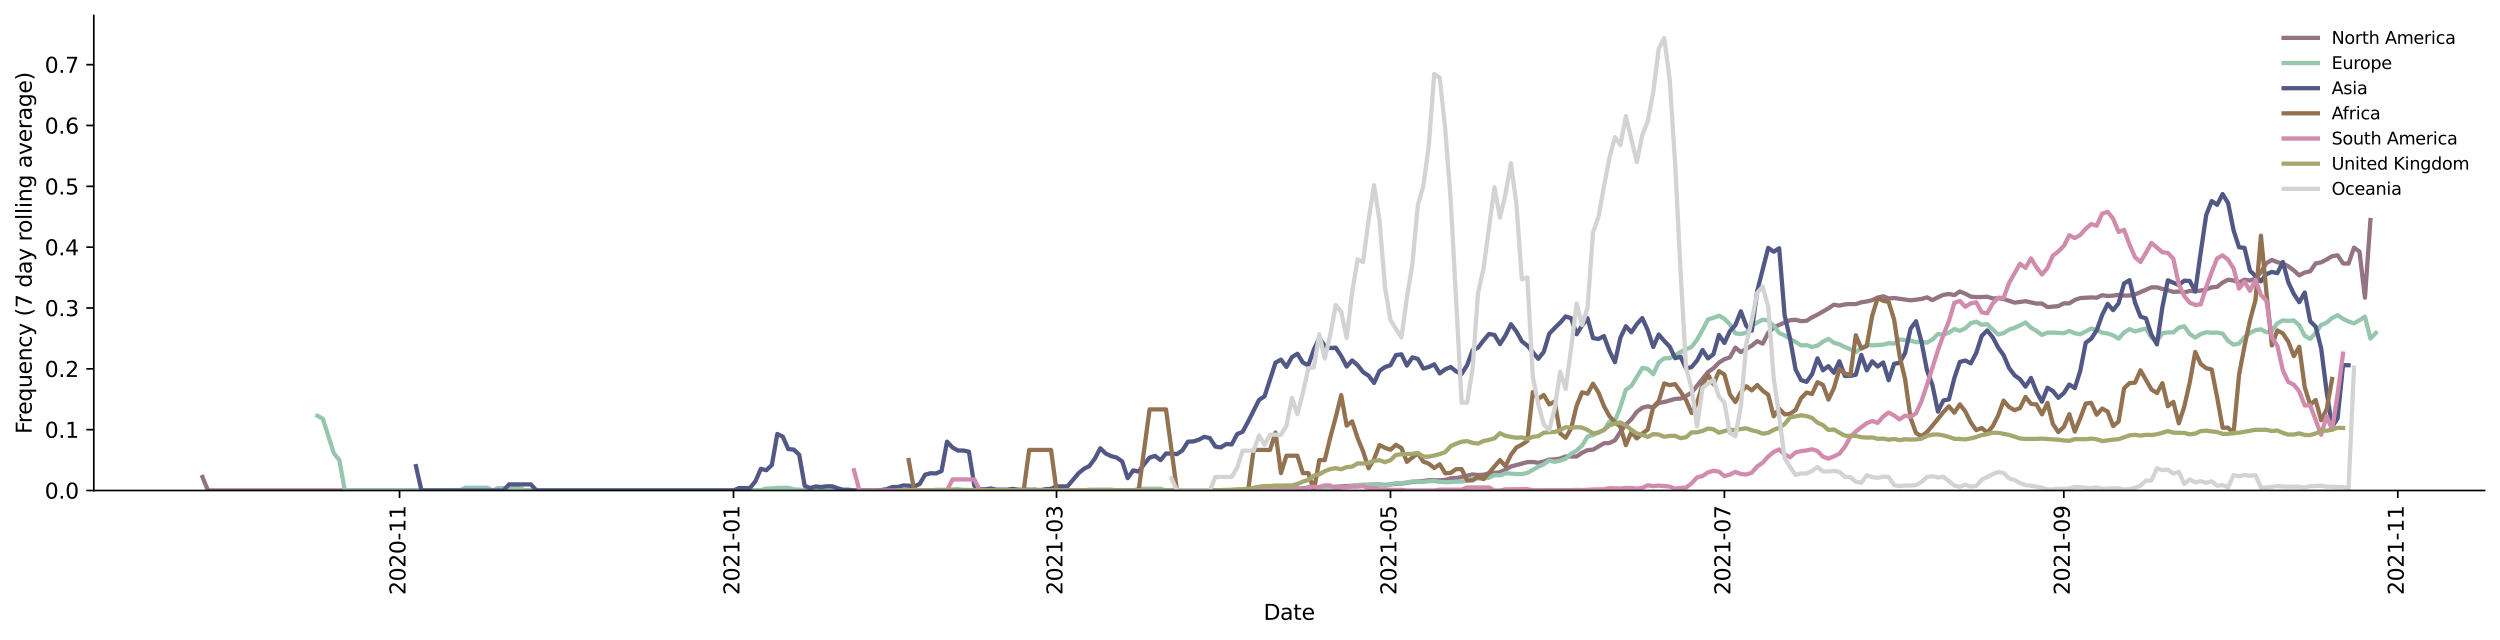<?xml version="1.0" encoding="utf-8" standalone="no"?>
<!DOCTYPE svg PUBLIC "-//W3C//DTD SVG 1.1//EN"
  "http://www.w3.org/Graphics/SVG/1.1/DTD/svg11.dtd">
<svg height="298.621pt" version="1.1" viewBox="0 0 1166.981 298.621" width="1166.981pt" xmlns="http://www.w3.org/2000/svg" xmlns:xlink="http://www.w3.org/1999/xlink">
 <defs>
  <style type="text/css">*{stroke-linecap:butt;stroke-linejoin:round;}</style>
 </defs>
 <g id="figure_1">
  <g id="patch_1">
   <path d="M 0 298.621 
L 1166.981 298.621 
L 1166.981 0 
L 0 0 
z
" style="fill:#ffffff;"/>
  </g>
  <g id="axes_1">
   <g id="patch_2">
    <path d="M 43.781 228.96 
L 1159.781 228.96 
L 1159.781 7.2 
L 43.781 7.2 
z
" style="fill:#ffffff;"/>
   </g>
   <g id="matplotlib.axis_1">
    <g id="xtick_1">
     <g id="line2d_1">
      <defs>
       <path d="M 0 0 
L 0 3.5 
" id="m5074f9ce2e" style="stroke:#000000;stroke-width:0.8;"/>
      </defs>
      <g>
       <use style="stroke:#000000;stroke-width:0.8;" x="186.508" xlink:href="#m5074f9ce2e" y="228.96"/>
      </g>
     </g>
     <g id="text_1">
      <!-- 2020-11 -->
      <g transform="translate(189.267 277.743)rotate(-90)scale(0.1 -0.1)">
       <defs>
        <path d="M 1228 531 
L 3431 531 
L 3431 0 
L 469 0 
L 469 531 
Q 828 903 1448 1529 
Q 2069 2156 2228 2338 
Q 2531 2678 2651 2914 
Q 2772 3150 2772 3378 
Q 2772 3750 2511 3984 
Q 2250 4219 1831 4219 
Q 1534 4219 1204 4116 
Q 875 4013 500 3803 
L 500 4441 
Q 881 4594 1212 4672 
Q 1544 4750 1819 4750 
Q 2544 4750 2975 4387 
Q 3406 4025 3406 3419 
Q 3406 3131 3298 2873 
Q 3191 2616 2906 2266 
Q 2828 2175 2409 1742 
Q 1991 1309 1228 531 
z
" id="DejaVuSans-32" transform="scale(0.016)"/>
        <path d="M 2034 4250 
Q 1547 4250 1301 3770 
Q 1056 3291 1056 2328 
Q 1056 1369 1301 889 
Q 1547 409 2034 409 
Q 2525 409 2770 889 
Q 3016 1369 3016 2328 
Q 3016 3291 2770 3770 
Q 2525 4250 2034 4250 
z
M 2034 4750 
Q 2819 4750 3233 4129 
Q 3647 3509 3647 2328 
Q 3647 1150 3233 529 
Q 2819 -91 2034 -91 
Q 1250 -91 836 529 
Q 422 1150 422 2328 
Q 422 3509 836 4129 
Q 1250 4750 2034 4750 
z
" id="DejaVuSans-30" transform="scale(0.016)"/>
        <path d="M 313 2009 
L 1997 2009 
L 1997 1497 
L 313 1497 
L 313 2009 
z
" id="DejaVuSans-2d" transform="scale(0.016)"/>
        <path d="M 794 531 
L 1825 531 
L 1825 4091 
L 703 3866 
L 703 4441 
L 1819 4666 
L 2450 4666 
L 2450 531 
L 3481 531 
L 3481 0 
L 794 0 
L 794 531 
z
" id="DejaVuSans-31" transform="scale(0.016)"/>
       </defs>
       <use xlink:href="#DejaVuSans-32"/>
       <use x="63.623" xlink:href="#DejaVuSans-30"/>
       <use x="127.246" xlink:href="#DejaVuSans-32"/>
       <use x="190.869" xlink:href="#DejaVuSans-30"/>
       <use x="254.492" xlink:href="#DejaVuSans-2d"/>
       <use x="290.576" xlink:href="#DejaVuSans-31"/>
       <use x="354.199" xlink:href="#DejaVuSans-31"/>
      </g>
     </g>
    </g>
    <g id="xtick_2">
     <g id="line2d_2">
      <g>
       <use style="stroke:#000000;stroke-width:0.8;" x="342.395" xlink:href="#m5074f9ce2e" y="228.96"/>
      </g>
     </g>
     <g id="text_2">
      <!-- 2021-01 -->
      <g transform="translate(345.154 277.743)rotate(-90)scale(0.1 -0.1)">
       <use xlink:href="#DejaVuSans-32"/>
       <use x="63.623" xlink:href="#DejaVuSans-30"/>
       <use x="127.246" xlink:href="#DejaVuSans-32"/>
       <use x="190.869" xlink:href="#DejaVuSans-31"/>
       <use x="254.492" xlink:href="#DejaVuSans-2d"/>
       <use x="290.576" xlink:href="#DejaVuSans-30"/>
       <use x="354.199" xlink:href="#DejaVuSans-31"/>
      </g>
     </g>
    </g>
    <g id="xtick_3">
     <g id="line2d_3">
      <g>
       <use style="stroke:#000000;stroke-width:0.8;" x="493.171" xlink:href="#m5074f9ce2e" y="228.96"/>
      </g>
     </g>
     <g id="text_3">
      <!-- 2021-03 -->
      <g transform="translate(495.931 277.743)rotate(-90)scale(0.1 -0.1)">
       <defs>
        <path d="M 2597 2516 
Q 3050 2419 3304 2112 
Q 3559 1806 3559 1356 
Q 3559 666 3084 287 
Q 2609 -91 1734 -91 
Q 1441 -91 1130 -33 
Q 819 25 488 141 
L 488 750 
Q 750 597 1062 519 
Q 1375 441 1716 441 
Q 2309 441 2620 675 
Q 2931 909 2931 1356 
Q 2931 1769 2642 2001 
Q 2353 2234 1838 2234 
L 1294 2234 
L 1294 2753 
L 1863 2753 
Q 2328 2753 2575 2939 
Q 2822 3125 2822 3475 
Q 2822 3834 2567 4026 
Q 2313 4219 1838 4219 
Q 1578 4219 1281 4162 
Q 984 4106 628 3988 
L 628 4550 
Q 988 4650 1302 4700 
Q 1616 4750 1894 4750 
Q 2613 4750 3031 4423 
Q 3450 4097 3450 3541 
Q 3450 3153 3228 2886 
Q 3006 2619 2597 2516 
z
" id="DejaVuSans-33" transform="scale(0.016)"/>
       </defs>
       <use xlink:href="#DejaVuSans-32"/>
       <use x="63.623" xlink:href="#DejaVuSans-30"/>
       <use x="127.246" xlink:href="#DejaVuSans-32"/>
       <use x="190.869" xlink:href="#DejaVuSans-31"/>
       <use x="254.492" xlink:href="#DejaVuSans-2d"/>
       <use x="290.576" xlink:href="#DejaVuSans-30"/>
       <use x="354.199" xlink:href="#DejaVuSans-33"/>
      </g>
     </g>
    </g>
    <g id="xtick_4">
     <g id="line2d_4">
      <g>
       <use style="stroke:#000000;stroke-width:0.8;" x="649.059" xlink:href="#m5074f9ce2e" y="228.96"/>
      </g>
     </g>
     <g id="text_4">
      <!-- 2021-05 -->
      <g transform="translate(651.818 277.743)rotate(-90)scale(0.1 -0.1)">
       <defs>
        <path d="M 691 4666 
L 3169 4666 
L 3169 4134 
L 1269 4134 
L 1269 2991 
Q 1406 3038 1543 3061 
Q 1681 3084 1819 3084 
Q 2600 3084 3056 2656 
Q 3513 2228 3513 1497 
Q 3513 744 3044 326 
Q 2575 -91 1722 -91 
Q 1428 -91 1123 -41 
Q 819 9 494 109 
L 494 744 
Q 775 591 1075 516 
Q 1375 441 1709 441 
Q 2250 441 2565 725 
Q 2881 1009 2881 1497 
Q 2881 1984 2565 2268 
Q 2250 2553 1709 2553 
Q 1456 2553 1204 2497 
Q 953 2441 691 2322 
L 691 4666 
z
" id="DejaVuSans-35" transform="scale(0.016)"/>
       </defs>
       <use xlink:href="#DejaVuSans-32"/>
       <use x="63.623" xlink:href="#DejaVuSans-30"/>
       <use x="127.246" xlink:href="#DejaVuSans-32"/>
       <use x="190.869" xlink:href="#DejaVuSans-31"/>
       <use x="254.492" xlink:href="#DejaVuSans-2d"/>
       <use x="290.576" xlink:href="#DejaVuSans-30"/>
       <use x="354.199" xlink:href="#DejaVuSans-35"/>
      </g>
     </g>
    </g>
    <g id="xtick_5">
     <g id="line2d_5">
      <g>
       <use style="stroke:#000000;stroke-width:0.8;" x="804.946" xlink:href="#m5074f9ce2e" y="228.96"/>
      </g>
     </g>
     <g id="text_5">
      <!-- 2021-07 -->
      <g transform="translate(807.705 277.743)rotate(-90)scale(0.1 -0.1)">
       <defs>
        <path d="M 525 4666 
L 3525 4666 
L 3525 4397 
L 1831 0 
L 1172 0 
L 2766 4134 
L 525 4134 
L 525 4666 
z
" id="DejaVuSans-37" transform="scale(0.016)"/>
       </defs>
       <use xlink:href="#DejaVuSans-32"/>
       <use x="63.623" xlink:href="#DejaVuSans-30"/>
       <use x="127.246" xlink:href="#DejaVuSans-32"/>
       <use x="190.869" xlink:href="#DejaVuSans-31"/>
       <use x="254.492" xlink:href="#DejaVuSans-2d"/>
       <use x="290.576" xlink:href="#DejaVuSans-30"/>
       <use x="354.199" xlink:href="#DejaVuSans-37"/>
      </g>
     </g>
    </g>
    <g id="xtick_6">
     <g id="line2d_6">
      <g>
       <use style="stroke:#000000;stroke-width:0.8;" x="963.389" xlink:href="#m5074f9ce2e" y="228.96"/>
      </g>
     </g>
     <g id="text_6">
      <!-- 2021-09 -->
      <g transform="translate(966.148 277.743)rotate(-90)scale(0.1 -0.1)">
       <defs>
        <path d="M 703 97 
L 703 672 
Q 941 559 1184 500 
Q 1428 441 1663 441 
Q 2288 441 2617 861 
Q 2947 1281 2994 2138 
Q 2813 1869 2534 1725 
Q 2256 1581 1919 1581 
Q 1219 1581 811 2004 
Q 403 2428 403 3163 
Q 403 3881 828 4315 
Q 1253 4750 1959 4750 
Q 2769 4750 3195 4129 
Q 3622 3509 3622 2328 
Q 3622 1225 3098 567 
Q 2575 -91 1691 -91 
Q 1453 -91 1209 -44 
Q 966 3 703 97 
z
M 1959 2075 
Q 2384 2075 2632 2365 
Q 2881 2656 2881 3163 
Q 2881 3666 2632 3958 
Q 2384 4250 1959 4250 
Q 1534 4250 1286 3958 
Q 1038 3666 1038 3163 
Q 1038 2656 1286 2365 
Q 1534 2075 1959 2075 
z
" id="DejaVuSans-39" transform="scale(0.016)"/>
       </defs>
       <use xlink:href="#DejaVuSans-32"/>
       <use x="63.623" xlink:href="#DejaVuSans-30"/>
       <use x="127.246" xlink:href="#DejaVuSans-32"/>
       <use x="190.869" xlink:href="#DejaVuSans-31"/>
       <use x="254.492" xlink:href="#DejaVuSans-2d"/>
       <use x="290.576" xlink:href="#DejaVuSans-30"/>
       <use x="354.199" xlink:href="#DejaVuSans-39"/>
      </g>
     </g>
    </g>
    <g id="xtick_7">
     <g id="line2d_7">
      <g>
       <use style="stroke:#000000;stroke-width:0.8;" x="1119.276" xlink:href="#m5074f9ce2e" y="228.96"/>
      </g>
     </g>
     <g id="text_7">
      <!-- 2021-11 -->
      <g transform="translate(1122.035 277.743)rotate(-90)scale(0.1 -0.1)">
       <use xlink:href="#DejaVuSans-32"/>
       <use x="63.623" xlink:href="#DejaVuSans-30"/>
       <use x="127.246" xlink:href="#DejaVuSans-32"/>
       <use x="190.869" xlink:href="#DejaVuSans-31"/>
       <use x="254.492" xlink:href="#DejaVuSans-2d"/>
       <use x="290.576" xlink:href="#DejaVuSans-31"/>
       <use x="354.199" xlink:href="#DejaVuSans-31"/>
      </g>
     </g>
    </g>
    <g id="text_8">
     <!-- Date -->
     <g transform="translate(589.83 289.341)scale(0.1 -0.1)">
      <defs>
       <path d="M 1259 4147 
L 1259 519 
L 2022 519 
Q 2988 519 3436 956 
Q 3884 1394 3884 2338 
Q 3884 3275 3436 3711 
Q 2988 4147 2022 4147 
L 1259 4147 
z
M 628 4666 
L 1925 4666 
Q 3281 4666 3915 4102 
Q 4550 3538 4550 2338 
Q 4550 1131 3912 565 
Q 3275 0 1925 0 
L 628 0 
L 628 4666 
z
" id="DejaVuSans-44" transform="scale(0.016)"/>
       <path d="M 2194 1759 
Q 1497 1759 1228 1600 
Q 959 1441 959 1056 
Q 959 750 1161 570 
Q 1363 391 1709 391 
Q 2188 391 2477 730 
Q 2766 1069 2766 1631 
L 2766 1759 
L 2194 1759 
z
M 3341 1997 
L 3341 0 
L 2766 0 
L 2766 531 
Q 2569 213 2275 61 
Q 1981 -91 1556 -91 
Q 1019 -91 701 211 
Q 384 513 384 1019 
Q 384 1609 779 1909 
Q 1175 2209 1959 2209 
L 2766 2209 
L 2766 2266 
Q 2766 2663 2505 2880 
Q 2244 3097 1772 3097 
Q 1472 3097 1187 3025 
Q 903 2953 641 2809 
L 641 3341 
Q 956 3463 1253 3523 
Q 1550 3584 1831 3584 
Q 2591 3584 2966 3190 
Q 3341 2797 3341 1997 
z
" id="DejaVuSans-61" transform="scale(0.016)"/>
       <path d="M 1172 4494 
L 1172 3500 
L 2356 3500 
L 2356 3053 
L 1172 3053 
L 1172 1153 
Q 1172 725 1289 603 
Q 1406 481 1766 481 
L 2356 481 
L 2356 0 
L 1766 0 
Q 1100 0 847 248 
Q 594 497 594 1153 
L 594 3053 
L 172 3053 
L 172 3500 
L 594 3500 
L 594 4494 
L 1172 4494 
z
" id="DejaVuSans-74" transform="scale(0.016)"/>
       <path d="M 3597 1894 
L 3597 1613 
L 953 1613 
Q 991 1019 1311 708 
Q 1631 397 2203 397 
Q 2534 397 2845 478 
Q 3156 559 3463 722 
L 3463 178 
Q 3153 47 2828 -22 
Q 2503 -91 2169 -91 
Q 1331 -91 842 396 
Q 353 884 353 1716 
Q 353 2575 817 3079 
Q 1281 3584 2069 3584 
Q 2775 3584 3186 3129 
Q 3597 2675 3597 1894 
z
M 3022 2063 
Q 3016 2534 2758 2815 
Q 2500 3097 2075 3097 
Q 1594 3097 1305 2825 
Q 1016 2553 972 2059 
L 3022 2063 
z
" id="DejaVuSans-65" transform="scale(0.016)"/>
      </defs>
      <use xlink:href="#DejaVuSans-44"/>
      <use x="77.002" xlink:href="#DejaVuSans-61"/>
      <use x="138.281" xlink:href="#DejaVuSans-74"/>
      <use x="177.49" xlink:href="#DejaVuSans-65"/>
     </g>
    </g>
   </g>
   <g id="matplotlib.axis_2">
    <g id="ytick_1">
     <g id="line2d_8">
      <defs>
       <path d="M 0 0 
L -3.5 0 
" id="m7409abd9dc" style="stroke:#000000;stroke-width:0.8;"/>
      </defs>
      <g>
       <use style="stroke:#000000;stroke-width:0.8;" x="43.781" xlink:href="#m7409abd9dc" y="228.96"/>
      </g>
     </g>
     <g id="text_9">
      <!-- 0.0 -->
      <g transform="translate(20.878 232.759)scale(0.1 -0.1)">
       <defs>
        <path d="M 684 794 
L 1344 794 
L 1344 0 
L 684 0 
L 684 794 
z
" id="DejaVuSans-2e" transform="scale(0.016)"/>
       </defs>
       <use xlink:href="#DejaVuSans-30"/>
       <use x="63.623" xlink:href="#DejaVuSans-2e"/>
       <use x="95.41" xlink:href="#DejaVuSans-30"/>
      </g>
     </g>
    </g>
    <g id="ytick_2">
     <g id="line2d_9">
      <g>
       <use style="stroke:#000000;stroke-width:0.8;" x="43.781" xlink:href="#m7409abd9dc" y="200.562"/>
      </g>
     </g>
     <g id="text_10">
      <!-- 0.1 -->
      <g transform="translate(20.878 204.362)scale(0.1 -0.1)">
       <use xlink:href="#DejaVuSans-30"/>
       <use x="63.623" xlink:href="#DejaVuSans-2e"/>
       <use x="95.41" xlink:href="#DejaVuSans-31"/>
      </g>
     </g>
    </g>
    <g id="ytick_3">
     <g id="line2d_10">
      <g>
       <use style="stroke:#000000;stroke-width:0.8;" x="43.781" xlink:href="#m7409abd9dc" y="172.165"/>
      </g>
     </g>
     <g id="text_11">
      <!-- 0.2 -->
      <g transform="translate(20.878 175.964)scale(0.1 -0.1)">
       <use xlink:href="#DejaVuSans-30"/>
       <use x="63.623" xlink:href="#DejaVuSans-2e"/>
       <use x="95.41" xlink:href="#DejaVuSans-32"/>
      </g>
     </g>
    </g>
    <g id="ytick_4">
     <g id="line2d_11">
      <g>
       <use style="stroke:#000000;stroke-width:0.8;" x="43.781" xlink:href="#m7409abd9dc" y="143.767"/>
      </g>
     </g>
     <g id="text_12">
      <!-- 0.3 -->
      <g transform="translate(20.878 147.567)scale(0.1 -0.1)">
       <use xlink:href="#DejaVuSans-30"/>
       <use x="63.623" xlink:href="#DejaVuSans-2e"/>
       <use x="95.41" xlink:href="#DejaVuSans-33"/>
      </g>
     </g>
    </g>
    <g id="ytick_5">
     <g id="line2d_12">
      <g>
       <use style="stroke:#000000;stroke-width:0.8;" x="43.781" xlink:href="#m7409abd9dc" y="115.37"/>
      </g>
     </g>
     <g id="text_13">
      <!-- 0.4 -->
      <g transform="translate(20.878 119.169)scale(0.1 -0.1)">
       <defs>
        <path d="M 2419 4116 
L 825 1625 
L 2419 1625 
L 2419 4116 
z
M 2253 4666 
L 3047 4666 
L 3047 1625 
L 3713 1625 
L 3713 1100 
L 3047 1100 
L 3047 0 
L 2419 0 
L 2419 1100 
L 313 1100 
L 313 1709 
L 2253 4666 
z
" id="DejaVuSans-34" transform="scale(0.016)"/>
       </defs>
       <use xlink:href="#DejaVuSans-30"/>
       <use x="63.623" xlink:href="#DejaVuSans-2e"/>
       <use x="95.41" xlink:href="#DejaVuSans-34"/>
      </g>
     </g>
    </g>
    <g id="ytick_6">
     <g id="line2d_13">
      <g>
       <use style="stroke:#000000;stroke-width:0.8;" x="43.781" xlink:href="#m7409abd9dc" y="86.972"/>
      </g>
     </g>
     <g id="text_14">
      <!-- 0.5 -->
      <g transform="translate(20.878 90.771)scale(0.1 -0.1)">
       <use xlink:href="#DejaVuSans-30"/>
       <use x="63.623" xlink:href="#DejaVuSans-2e"/>
       <use x="95.41" xlink:href="#DejaVuSans-35"/>
      </g>
     </g>
    </g>
    <g id="ytick_7">
     <g id="line2d_14">
      <g>
       <use style="stroke:#000000;stroke-width:0.8;" x="43.781" xlink:href="#m7409abd9dc" y="58.575"/>
      </g>
     </g>
     <g id="text_15">
      <!-- 0.6 -->
      <g transform="translate(20.878 62.374)scale(0.1 -0.1)">
       <defs>
        <path d="M 2113 2584 
Q 1688 2584 1439 2293 
Q 1191 2003 1191 1497 
Q 1191 994 1439 701 
Q 1688 409 2113 409 
Q 2538 409 2786 701 
Q 3034 994 3034 1497 
Q 3034 2003 2786 2293 
Q 2538 2584 2113 2584 
z
M 3366 4563 
L 3366 3988 
Q 3128 4100 2886 4159 
Q 2644 4219 2406 4219 
Q 1781 4219 1451 3797 
Q 1122 3375 1075 2522 
Q 1259 2794 1537 2939 
Q 1816 3084 2150 3084 
Q 2853 3084 3261 2657 
Q 3669 2231 3669 1497 
Q 3669 778 3244 343 
Q 2819 -91 2113 -91 
Q 1303 -91 875 529 
Q 447 1150 447 2328 
Q 447 3434 972 4092 
Q 1497 4750 2381 4750 
Q 2619 4750 2861 4703 
Q 3103 4656 3366 4563 
z
" id="DejaVuSans-36" transform="scale(0.016)"/>
       </defs>
       <use xlink:href="#DejaVuSans-30"/>
       <use x="63.623" xlink:href="#DejaVuSans-2e"/>
       <use x="95.41" xlink:href="#DejaVuSans-36"/>
      </g>
     </g>
    </g>
    <g id="ytick_8">
     <g id="line2d_15">
      <g>
       <use style="stroke:#000000;stroke-width:0.8;" x="43.781" xlink:href="#m7409abd9dc" y="30.177"/>
      </g>
     </g>
     <g id="text_16">
      <!-- 0.7 -->
      <g transform="translate(20.878 33.976)scale(0.1 -0.1)">
       <use xlink:href="#DejaVuSans-30"/>
       <use x="63.623" xlink:href="#DejaVuSans-2e"/>
       <use x="95.41" xlink:href="#DejaVuSans-37"/>
      </g>
     </g>
    </g>
    <g id="text_17">
     <!-- Frequency (7 day rolling average) -->
     <g transform="translate(14.798 202.529)rotate(-90)scale(0.1 -0.1)">
      <defs>
       <path d="M 628 4666 
L 3309 4666 
L 3309 4134 
L 1259 4134 
L 1259 2759 
L 3109 2759 
L 3109 2228 
L 1259 2228 
L 1259 0 
L 628 0 
L 628 4666 
z
" id="DejaVuSans-46" transform="scale(0.016)"/>
       <path d="M 2631 2963 
Q 2534 3019 2420 3045 
Q 2306 3072 2169 3072 
Q 1681 3072 1420 2755 
Q 1159 2438 1159 1844 
L 1159 0 
L 581 0 
L 581 3500 
L 1159 3500 
L 1159 2956 
Q 1341 3275 1631 3429 
Q 1922 3584 2338 3584 
Q 2397 3584 2469 3576 
Q 2541 3569 2628 3553 
L 2631 2963 
z
" id="DejaVuSans-72" transform="scale(0.016)"/>
       <path d="M 947 1747 
Q 947 1113 1208 752 
Q 1469 391 1925 391 
Q 2381 391 2643 752 
Q 2906 1113 2906 1747 
Q 2906 2381 2643 2742 
Q 2381 3103 1925 3103 
Q 1469 3103 1208 2742 
Q 947 2381 947 1747 
z
M 2906 525 
Q 2725 213 2448 61 
Q 2172 -91 1784 -91 
Q 1150 -91 751 415 
Q 353 922 353 1747 
Q 353 2572 751 3078 
Q 1150 3584 1784 3584 
Q 2172 3584 2448 3432 
Q 2725 3281 2906 2969 
L 2906 3500 
L 3481 3500 
L 3481 -1331 
L 2906 -1331 
L 2906 525 
z
" id="DejaVuSans-71" transform="scale(0.016)"/>
       <path d="M 544 1381 
L 544 3500 
L 1119 3500 
L 1119 1403 
Q 1119 906 1312 657 
Q 1506 409 1894 409 
Q 2359 409 2629 706 
Q 2900 1003 2900 1516 
L 2900 3500 
L 3475 3500 
L 3475 0 
L 2900 0 
L 2900 538 
Q 2691 219 2414 64 
Q 2138 -91 1772 -91 
Q 1169 -91 856 284 
Q 544 659 544 1381 
z
M 1991 3584 
L 1991 3584 
z
" id="DejaVuSans-75" transform="scale(0.016)"/>
       <path d="M 3513 2113 
L 3513 0 
L 2938 0 
L 2938 2094 
Q 2938 2591 2744 2837 
Q 2550 3084 2163 3084 
Q 1697 3084 1428 2787 
Q 1159 2491 1159 1978 
L 1159 0 
L 581 0 
L 581 3500 
L 1159 3500 
L 1159 2956 
Q 1366 3272 1645 3428 
Q 1925 3584 2291 3584 
Q 2894 3584 3203 3211 
Q 3513 2838 3513 2113 
z
" id="DejaVuSans-6e" transform="scale(0.016)"/>
       <path d="M 3122 3366 
L 3122 2828 
Q 2878 2963 2633 3030 
Q 2388 3097 2138 3097 
Q 1578 3097 1268 2742 
Q 959 2388 959 1747 
Q 959 1106 1268 751 
Q 1578 397 2138 397 
Q 2388 397 2633 464 
Q 2878 531 3122 666 
L 3122 134 
Q 2881 22 2623 -34 
Q 2366 -91 2075 -91 
Q 1284 -91 818 406 
Q 353 903 353 1747 
Q 353 2603 823 3093 
Q 1294 3584 2113 3584 
Q 2378 3584 2631 3529 
Q 2884 3475 3122 3366 
z
" id="DejaVuSans-63" transform="scale(0.016)"/>
       <path d="M 2059 -325 
Q 1816 -950 1584 -1140 
Q 1353 -1331 966 -1331 
L 506 -1331 
L 506 -850 
L 844 -850 
Q 1081 -850 1212 -737 
Q 1344 -625 1503 -206 
L 1606 56 
L 191 3500 
L 800 3500 
L 1894 763 
L 2988 3500 
L 3597 3500 
L 2059 -325 
z
" id="DejaVuSans-79" transform="scale(0.016)"/>
       <path id="DejaVuSans-20" transform="scale(0.016)"/>
       <path d="M 1984 4856 
Q 1566 4138 1362 3434 
Q 1159 2731 1159 2009 
Q 1159 1288 1364 580 
Q 1569 -128 1984 -844 
L 1484 -844 
Q 1016 -109 783 600 
Q 550 1309 550 2009 
Q 550 2706 781 3412 
Q 1013 4119 1484 4856 
L 1984 4856 
z
" id="DejaVuSans-28" transform="scale(0.016)"/>
       <path d="M 2906 2969 
L 2906 4863 
L 3481 4863 
L 3481 0 
L 2906 0 
L 2906 525 
Q 2725 213 2448 61 
Q 2172 -91 1784 -91 
Q 1150 -91 751 415 
Q 353 922 353 1747 
Q 353 2572 751 3078 
Q 1150 3584 1784 3584 
Q 2172 3584 2448 3432 
Q 2725 3281 2906 2969 
z
M 947 1747 
Q 947 1113 1208 752 
Q 1469 391 1925 391 
Q 2381 391 2643 752 
Q 2906 1113 2906 1747 
Q 2906 2381 2643 2742 
Q 2381 3103 1925 3103 
Q 1469 3103 1208 2742 
Q 947 2381 947 1747 
z
" id="DejaVuSans-64" transform="scale(0.016)"/>
       <path d="M 1959 3097 
Q 1497 3097 1228 2736 
Q 959 2375 959 1747 
Q 959 1119 1226 758 
Q 1494 397 1959 397 
Q 2419 397 2687 759 
Q 2956 1122 2956 1747 
Q 2956 2369 2687 2733 
Q 2419 3097 1959 3097 
z
M 1959 3584 
Q 2709 3584 3137 3096 
Q 3566 2609 3566 1747 
Q 3566 888 3137 398 
Q 2709 -91 1959 -91 
Q 1206 -91 779 398 
Q 353 888 353 1747 
Q 353 2609 779 3096 
Q 1206 3584 1959 3584 
z
" id="DejaVuSans-6f" transform="scale(0.016)"/>
       <path d="M 603 4863 
L 1178 4863 
L 1178 0 
L 603 0 
L 603 4863 
z
" id="DejaVuSans-6c" transform="scale(0.016)"/>
       <path d="M 603 3500 
L 1178 3500 
L 1178 0 
L 603 0 
L 603 3500 
z
M 603 4863 
L 1178 4863 
L 1178 4134 
L 603 4134 
L 603 4863 
z
" id="DejaVuSans-69" transform="scale(0.016)"/>
       <path d="M 2906 1791 
Q 2906 2416 2648 2759 
Q 2391 3103 1925 3103 
Q 1463 3103 1205 2759 
Q 947 2416 947 1791 
Q 947 1169 1205 825 
Q 1463 481 1925 481 
Q 2391 481 2648 825 
Q 2906 1169 2906 1791 
z
M 3481 434 
Q 3481 -459 3084 -895 
Q 2688 -1331 1869 -1331 
Q 1566 -1331 1297 -1286 
Q 1028 -1241 775 -1147 
L 775 -588 
Q 1028 -725 1275 -790 
Q 1522 -856 1778 -856 
Q 2344 -856 2625 -561 
Q 2906 -266 2906 331 
L 2906 616 
Q 2728 306 2450 153 
Q 2172 0 1784 0 
Q 1141 0 747 490 
Q 353 981 353 1791 
Q 353 2603 747 3093 
Q 1141 3584 1784 3584 
Q 2172 3584 2450 3431 
Q 2728 3278 2906 2969 
L 2906 3500 
L 3481 3500 
L 3481 434 
z
" id="DejaVuSans-67" transform="scale(0.016)"/>
       <path d="M 191 3500 
L 800 3500 
L 1894 563 
L 2988 3500 
L 3597 3500 
L 2284 0 
L 1503 0 
L 191 3500 
z
" id="DejaVuSans-76" transform="scale(0.016)"/>
       <path d="M 513 4856 
L 1013 4856 
Q 1481 4119 1714 3412 
Q 1947 2706 1947 2009 
Q 1947 1309 1714 600 
Q 1481 -109 1013 -844 
L 513 -844 
Q 928 -128 1133 580 
Q 1338 1288 1338 2009 
Q 1338 2731 1133 3434 
Q 928 4138 513 4856 
z
" id="DejaVuSans-29" transform="scale(0.016)"/>
      </defs>
      <use xlink:href="#DejaVuSans-46"/>
      <use x="50.27" xlink:href="#DejaVuSans-72"/>
      <use x="89.133" xlink:href="#DejaVuSans-65"/>
      <use x="150.656" xlink:href="#DejaVuSans-71"/>
      <use x="214.133" xlink:href="#DejaVuSans-75"/>
      <use x="277.512" xlink:href="#DejaVuSans-65"/>
      <use x="339.035" xlink:href="#DejaVuSans-6e"/>
      <use x="402.414" xlink:href="#DejaVuSans-63"/>
      <use x="457.395" xlink:href="#DejaVuSans-79"/>
      <use x="516.574" xlink:href="#DejaVuSans-20"/>
      <use x="548.361" xlink:href="#DejaVuSans-28"/>
      <use x="587.375" xlink:href="#DejaVuSans-37"/>
      <use x="650.998" xlink:href="#DejaVuSans-20"/>
      <use x="682.785" xlink:href="#DejaVuSans-64"/>
      <use x="746.262" xlink:href="#DejaVuSans-61"/>
      <use x="807.541" xlink:href="#DejaVuSans-79"/>
      <use x="866.721" xlink:href="#DejaVuSans-20"/>
      <use x="898.508" xlink:href="#DejaVuSans-72"/>
      <use x="937.371" xlink:href="#DejaVuSans-6f"/>
      <use x="998.553" xlink:href="#DejaVuSans-6c"/>
      <use x="1026.336" xlink:href="#DejaVuSans-6c"/>
      <use x="1054.119" xlink:href="#DejaVuSans-69"/>
      <use x="1081.902" xlink:href="#DejaVuSans-6e"/>
      <use x="1145.281" xlink:href="#DejaVuSans-67"/>
      <use x="1208.758" xlink:href="#DejaVuSans-20"/>
      <use x="1240.545" xlink:href="#DejaVuSans-61"/>
      <use x="1301.824" xlink:href="#DejaVuSans-76"/>
      <use x="1361.004" xlink:href="#DejaVuSans-65"/>
      <use x="1422.527" xlink:href="#DejaVuSans-72"/>
      <use x="1463.641" xlink:href="#DejaVuSans-61"/>
      <use x="1524.92" xlink:href="#DejaVuSans-67"/>
      <use x="1588.396" xlink:href="#DejaVuSans-65"/>
      <use x="1649.92" xlink:href="#DejaVuSans-29"/>
     </g>
    </g>
   </g>
   <g id="line2d_16">
    <path clip-path="url(#pd7530221a8)" d="M 94.509 222.649 
L 97.064 228.96 
L 362.839 228.906 
L 367.95 228.844 
L 373.061 228.898 
L 375.617 228.821 
L 383.283 228.864 
L 480.394 228.941 
L 482.949 228.693 
L 493.171 228.712 
L 495.727 228.96 
L 569.837 228.861 
L 574.948 228.836 
L 590.281 228.713 
L 595.392 228.596 
L 600.503 228.315 
L 618.392 227.516 
L 631.17 226.758 
L 633.725 226.423 
L 641.392 226.235 
L 643.947 226.153 
L 646.503 226.385 
L 651.614 225.822 
L 654.17 225.751 
L 659.281 224.968 
L 664.392 224.567 
L 666.947 224.142 
L 672.058 224.21 
L 674.614 224.002 
L 677.169 223.253 
L 679.725 223.157 
L 682.28 222.686 
L 687.392 221.455 
L 689.947 221.752 
L 692.503 221.584 
L 695.058 220.979 
L 700.169 220.438 
L 702.725 219.3 
L 705.28 217.764 
L 712.947 215.7 
L 715.502 215.671 
L 718.058 216.013 
L 720.613 215.428 
L 723.169 214.526 
L 725.724 214.405 
L 728.28 214.038 
L 730.836 213.061 
L 735.947 213.092 
L 738.502 211.336 
L 741.058 210.108 
L 743.613 209.884 
L 748.724 206.909 
L 751.28 206.816 
L 753.835 205.543 
L 756.391 201.601 
L 758.946 198.169 
L 761.502 195.697 
L 764.057 192.224 
L 766.613 190.342 
L 769.168 189.659 
L 771.724 190.309 
L 774.28 188.076 
L 776.835 187.662 
L 781.946 186.218 
L 784.502 186.052 
L 787.057 184.814 
L 789.613 183.255 
L 797.279 173.669 
L 799.835 171.891 
L 802.39 169.264 
L 804.946 167.682 
L 807.501 166.825 
L 810.057 162.25 
L 812.612 164.349 
L 817.724 161.342 
L 820.279 159.254 
L 822.835 160.401 
L 825.39 155.355 
L 827.946 152.859 
L 833.057 150.515 
L 835.612 149.456 
L 838.168 149.268 
L 840.723 149.905 
L 843.279 149.746 
L 845.834 148.154 
L 848.39 146.87 
L 853.501 143.936 
L 856.056 142.23 
L 858.612 142.662 
L 861.168 142.084 
L 863.723 141.93 
L 866.279 141.947 
L 868.834 141.099 
L 871.39 140.737 
L 873.945 140.083 
L 876.501 138.914 
L 879.056 138.294 
L 881.612 139.333 
L 884.167 139.111 
L 891.834 140.206 
L 896.945 139.559 
L 899.501 138.798 
L 902.056 140.093 
L 904.612 138.773 
L 907.167 137.631 
L 909.723 137.248 
L 912.278 137.731 
L 914.834 136.062 
L 917.389 137.104 
L 919.945 138.463 
L 922.5 138.675 
L 925.056 138.65 
L 927.611 138.496 
L 930.167 139.304 
L 932.722 139.197 
L 935.278 139.548 
L 940.389 141.271 
L 945.5 140.601 
L 950.611 141.713 
L 953.167 141.675 
L 955.722 143.355 
L 960.833 142.9 
L 963.389 141.589 
L 965.944 141.623 
L 968.5 139.996 
L 971.055 139.147 
L 976.166 138.833 
L 978.722 138.974 
L 981.277 137.804 
L 983.833 138.19 
L 986.389 137.984 
L 988.944 137.649 
L 991.5 137.998 
L 994.055 137.942 
L 996.611 137.473 
L 1001.722 135.251 
L 1004.277 134.139 
L 1006.833 134.136 
L 1009.388 134.87 
L 1011.944 135.472 
L 1014.499 136.255 
L 1017.055 136.098 
L 1019.61 136.49 
L 1022.166 135.806 
L 1024.721 135.976 
L 1027.277 135.644 
L 1029.833 135.123 
L 1032.388 134.12 
L 1034.944 133.902 
L 1037.499 131.898 
L 1040.055 130.538 
L 1042.61 130.967 
L 1045.166 131.853 
L 1047.721 130.56 
L 1050.277 130.957 
L 1052.832 130.071 
L 1055.388 126.955 
L 1057.943 122.855 
L 1060.499 121.316 
L 1063.054 122.391 
L 1065.61 123.062 
L 1068.165 124.301 
L 1070.721 126.216 
L 1073.277 128.546 
L 1075.832 127.189 
L 1078.388 126.645 
L 1080.943 122.944 
L 1083.499 122.457 
L 1086.054 121.127 
L 1088.61 119.597 
L 1091.165 119.157 
L 1093.721 122.947 
L 1096.276 123.054 
L 1098.832 115.598 
L 1101.387 117.446 
L 1103.943 138.962 
L 1106.498 102.718 
L 1106.498 102.718 
" style="fill:none;stroke:#947383;stroke-linecap:square;stroke-width:2;"/>
   </g>
   <g id="line2d_17">
    <path clip-path="url(#pd7530221a8)" d="M 148.175 194.085 
L 150.73 195.541 
L 155.841 211.606 
L 158.397 214.761 
L 160.952 228.96 
L 214.618 228.96 
L 217.174 227.669 
L 227.396 227.669 
L 229.952 228.96 
L 232.507 227.868 
L 242.729 227.868 
L 245.285 228.96 
L 347.506 228.96 
L 350.062 228.794 
L 355.173 228.794 
L 357.728 228.064 
L 360.284 227.962 
L 362.839 227.735 
L 367.95 227.735 
L 370.506 228.466 
L 373.061 228.568 
L 375.617 228.96 
L 378.172 228.96 
L 380.728 228.831 
L 390.95 228.831 
L 393.506 228.96 
L 434.394 228.935 
L 436.95 228.617 
L 439.505 228.642 
L 447.172 228.36 
L 449.727 228.655 
L 452.283 228.655 
L 459.949 228.937 
L 472.727 228.96 
L 505.949 228.96 
L 508.504 228.578 
L 518.727 228.548 
L 521.282 228.93 
L 528.949 228.96 
L 531.504 228.135 
L 541.726 228.123 
L 544.282 228.947 
L 572.393 228.875 
L 574.948 228.735 
L 580.059 228.768 
L 585.17 228.718 
L 590.281 228.697 
L 592.837 228.545 
L 595.392 228.597 
L 597.948 228.494 
L 610.726 228.614 
L 623.503 227.634 
L 628.614 227.352 
L 633.725 226.395 
L 638.836 226.416 
L 641.392 226.145 
L 643.947 226.333 
L 646.503 226.665 
L 651.614 225.542 
L 654.17 225.606 
L 659.281 224.729 
L 664.392 224.949 
L 666.947 224.631 
L 669.503 224.563 
L 672.058 224.938 
L 674.614 225.071 
L 677.169 225.036 
L 679.725 224.815 
L 682.28 224.809 
L 684.836 224.446 
L 687.392 223.158 
L 689.947 223.378 
L 692.503 223.306 
L 695.058 222.996 
L 697.614 221.782 
L 700.169 221.918 
L 702.725 220.935 
L 705.28 221.056 
L 707.836 221.32 
L 710.391 221.282 
L 712.947 220.766 
L 718.058 217.883 
L 720.613 216.712 
L 723.169 214.977 
L 725.724 215.596 
L 728.28 214.992 
L 730.836 214.104 
L 733.391 211.768 
L 735.947 210.335 
L 738.502 207.997 
L 741.058 203.754 
L 743.613 203.124 
L 746.169 201.8 
L 748.724 200.81 
L 751.28 196.765 
L 753.835 196.63 
L 756.391 189.941 
L 758.946 181.922 
L 761.502 180.163 
L 766.613 171.766 
L 769.168 172.216 
L 771.724 174.698 
L 774.28 169.183 
L 776.835 167.244 
L 779.391 167.222 
L 784.502 164.319 
L 787.057 163.064 
L 789.613 161.975 
L 792.168 158.588 
L 794.724 154.019 
L 797.279 149.083 
L 799.835 148.38 
L 802.39 147.345 
L 804.946 148.811 
L 807.501 151.423 
L 810.057 155.604 
L 812.612 155.933 
L 815.168 155.291 
L 817.724 152.116 
L 820.279 150.548 
L 822.835 149.171 
L 825.39 149.709 
L 827.946 152.012 
L 830.501 155.428 
L 833.057 156.565 
L 835.612 158.207 
L 838.168 159.599 
L 840.723 161.223 
L 843.279 161.089 
L 845.834 161.986 
L 848.39 161.334 
L 850.945 159.494 
L 853.501 158.164 
L 856.056 159.96 
L 858.612 160.731 
L 861.168 161.981 
L 863.723 163.006 
L 866.279 164.248 
L 871.39 160.966 
L 873.945 161.217 
L 879.056 160.889 
L 881.612 160.187 
L 884.167 160.434 
L 886.723 158.451 
L 891.834 159.002 
L 894.389 159.765 
L 896.945 159.473 
L 899.501 159.951 
L 902.056 158.486 
L 904.612 155.948 
L 907.167 156.221 
L 909.723 155.267 
L 912.278 153.603 
L 914.834 154.442 
L 917.389 153.226 
L 919.945 150.875 
L 922.5 150.148 
L 925.056 151.612 
L 927.611 151.31 
L 932.722 156.142 
L 935.278 155.489 
L 937.833 153.856 
L 940.389 153.041 
L 942.945 151.894 
L 945.5 150.514 
L 948.056 152.972 
L 950.611 154.501 
L 953.167 156.327 
L 955.722 155.272 
L 958.278 155.235 
L 963.389 155.543 
L 965.944 154.491 
L 968.5 155.556 
L 971.055 156.034 
L 976.166 153.347 
L 978.722 153.984 
L 981.277 155.278 
L 983.833 155.668 
L 986.389 156.522 
L 988.944 158.095 
L 991.5 155.172 
L 994.055 153.641 
L 996.611 154.703 
L 999.166 153.981 
L 1001.722 153.374 
L 1004.277 157.573 
L 1006.833 159.222 
L 1009.388 155.558 
L 1011.944 155.147 
L 1014.499 155.164 
L 1017.055 152.929 
L 1019.61 152.304 
L 1022.166 155.917 
L 1024.721 157.588 
L 1027.277 155.926 
L 1029.833 155.101 
L 1032.388 155.326 
L 1034.944 155.238 
L 1037.499 155.734 
L 1040.055 159.105 
L 1042.61 160.889 
L 1045.166 160.364 
L 1047.721 157.397 
L 1050.277 155.417 
L 1052.832 154.125 
L 1055.388 153.726 
L 1057.943 155.102 
L 1060.499 154.456 
L 1063.054 150.914 
L 1065.61 149.545 
L 1068.165 149.792 
L 1070.721 149.567 
L 1073.277 151.843 
L 1075.832 156.768 
L 1078.388 158.19 
L 1080.943 155.375 
L 1083.499 151.648 
L 1086.054 150.62 
L 1088.61 148.435 
L 1091.165 147.15 
L 1093.721 148.848 
L 1096.276 150.083 
L 1098.832 150.958 
L 1101.387 149.475 
L 1103.943 147.84 
L 1106.498 158.052 
L 1109.054 155.403 
L 1109.054 155.403 
" style="fill:none;stroke:#96c6ad;stroke-linecap:square;stroke-width:2;"/>
   </g>
   <g id="line2d_18">
    <path clip-path="url(#pd7530221a8)" d="M 194.174 217.601 
L 196.73 228.96 
L 235.063 228.96 
L 237.618 226.12 
L 247.84 226.12 
L 250.396 228.96 
L 342.395 228.96 
L 344.95 227.824 
L 350.062 227.824 
L 352.617 224.669 
L 355.173 218.844 
L 357.728 219.494 
L 360.284 217.077 
L 362.839 202.576 
L 365.395 203.806 
L 367.95 209.632 
L 370.506 209.865 
L 373.061 212.281 
L 375.617 226.782 
L 378.172 227.806 
L 380.728 227.078 
L 383.283 227.33 
L 385.839 226.99 
L 388.394 226.99 
L 390.95 227.892 
L 393.506 228.62 
L 396.061 228.62 
L 398.617 228.96 
L 408.839 228.96 
L 411.394 228.75 
L 413.95 228.338 
L 416.505 227.342 
L 419.061 227.342 
L 421.616 226.594 
L 424.172 226.714 
L 426.727 227.126 
L 429.283 225.938 
L 431.838 221.569 
L 434.394 220.905 
L 436.95 220.996 
L 439.505 219.875 
L 442.061 206.156 
L 444.616 208.887 
L 447.172 210.298 
L 449.727 210.298 
L 452.283 210.868 
L 454.838 226.77 
L 457.394 228.409 
L 459.949 228.409 
L 462.505 228.022 
L 465.06 228.574 
L 470.171 228.574 
L 472.727 228.212 
L 475.283 228.598 
L 482.949 228.598 
L 485.505 228.96 
L 488.06 228.349 
L 490.616 228.187 
L 493.171 227.051 
L 498.282 227.051 
L 503.393 220.977 
L 505.949 218.846 
L 508.504 217.543 
L 511.06 214.08 
L 513.615 209.249 
L 516.171 211.733 
L 518.727 212.928 
L 521.282 213.597 
L 523.838 215.425 
L 526.393 223.207 
L 528.949 219.578 
L 531.504 220.143 
L 534.06 216.735 
L 536.615 213.602 
L 539.171 212.824 
L 541.726 214.784 
L 544.282 211.681 
L 546.837 211.753 
L 549.393 211.984 
L 551.948 210.24 
L 554.504 206.184 
L 557.059 206.046 
L 559.615 205.236 
L 562.171 203.917 
L 564.726 204.488 
L 567.282 208.432 
L 569.837 208.862 
L 572.393 207.265 
L 574.948 207.456 
L 577.504 202.638 
L 580.059 201.529 
L 582.615 196.797 
L 587.726 186.658 
L 590.281 185.003 
L 595.392 169.296 
L 597.948 167.86 
L 600.503 171.28 
L 603.059 166.687 
L 605.615 165.146 
L 608.17 169.228 
L 610.726 170.479 
L 613.281 163.19 
L 615.837 157.811 
L 618.392 161.489 
L 620.948 162.451 
L 623.503 162.298 
L 626.059 166.153 
L 628.614 171.094 
L 631.17 168.24 
L 633.725 170.467 
L 636.281 173.68 
L 638.836 175.374 
L 641.392 178.754 
L 643.947 173.147 
L 646.503 171.341 
L 649.059 170.482 
L 651.614 165.76 
L 654.17 165.392 
L 656.725 170.641 
L 659.281 166.834 
L 661.836 167.534 
L 664.392 172.019 
L 666.947 171.324 
L 669.503 170.064 
L 672.058 174.31 
L 674.614 172.391 
L 677.169 171.347 
L 679.725 173.351 
L 682.28 174.538 
L 684.836 170.453 
L 687.392 163.457 
L 689.947 162.293 
L 692.503 158.912 
L 695.058 155.896 
L 697.614 156.354 
L 700.169 160.622 
L 702.725 156.636 
L 705.28 151.339 
L 707.836 154.712 
L 710.391 159.322 
L 712.947 161.327 
L 718.058 167.499 
L 720.613 164.265 
L 723.169 155.783 
L 725.724 153.103 
L 728.28 150.631 
L 730.836 147.703 
L 733.391 148.552 
L 735.947 156.016 
L 738.502 151.932 
L 741.058 148.537 
L 743.613 157.811 
L 746.169 158.229 
L 748.724 156.881 
L 751.28 163.814 
L 753.835 169.089 
L 756.391 157.647 
L 758.946 152.266 
L 761.502 155.115 
L 764.057 151.314 
L 766.613 148.466 
L 769.168 154.156 
L 771.724 161.99 
L 774.28 156.137 
L 776.835 159.136 
L 779.391 161.798 
L 781.946 167.199 
L 784.502 166.55 
L 787.057 172.037 
L 789.613 171.367 
L 792.168 168.328 
L 794.724 163.401 
L 797.279 167.302 
L 799.835 165.335 
L 802.39 156.322 
L 804.946 160.094 
L 807.501 154.553 
L 810.057 151.781 
L 812.612 145.309 
L 815.168 152.18 
L 817.724 154.36 
L 820.279 135.719 
L 825.39 115.695 
L 827.946 117.516 
L 830.501 115.878 
L 833.057 147.238 
L 835.612 158.227 
L 838.168 172.492 
L 840.723 177.444 
L 843.279 178.264 
L 845.834 174.741 
L 848.39 167.276 
L 850.945 172.859 
L 853.501 170.919 
L 856.056 173.982 
L 858.612 168.632 
L 861.168 175.507 
L 863.723 175.482 
L 866.279 174.92 
L 868.834 165.691 
L 871.39 172.875 
L 873.945 168.668 
L 876.501 171.096 
L 879.056 169.203 
L 881.612 177.48 
L 884.167 169.819 
L 886.723 169.38 
L 889.278 164.838 
L 891.834 153.417 
L 894.389 149.957 
L 896.945 159.612 
L 899.501 172.883 
L 902.056 179.802 
L 904.612 192.114 
L 907.167 186.927 
L 909.723 186.46 
L 912.278 176.515 
L 914.834 168.943 
L 917.389 168.285 
L 919.945 169.601 
L 922.5 164.737 
L 925.056 156.802 
L 927.611 154.238 
L 930.167 157.398 
L 932.722 162.208 
L 935.278 165.816 
L 937.833 171.797 
L 940.389 175.188 
L 942.945 177.058 
L 945.5 180.479 
L 948.056 176.42 
L 950.611 182.83 
L 953.167 187.493 
L 955.722 180.984 
L 958.278 182.545 
L 960.833 185.706 
L 963.389 183.469 
L 965.944 179.481 
L 968.5 181.198 
L 971.055 173.092 
L 973.611 159.98 
L 976.166 158.102 
L 978.722 154.184 
L 981.277 147.008 
L 983.833 141.849 
L 986.389 144.771 
L 988.944 141.564 
L 991.5 132.304 
L 994.055 130.791 
L 996.611 141.233 
L 999.166 147.792 
L 1001.722 148.602 
L 1004.277 156.259 
L 1006.833 160.747 
L 1009.388 143.339 
L 1011.944 130.856 
L 1017.055 133.055 
L 1019.61 131.004 
L 1022.166 131.165 
L 1024.721 136.061 
L 1027.277 117.823 
L 1029.833 100.428 
L 1032.388 93.853 
L 1034.944 95.6 
L 1037.499 90.573 
L 1040.055 94.73 
L 1042.61 107.489 
L 1045.166 115.433 
L 1047.721 115.704 
L 1050.277 126.37 
L 1055.388 131.331 
L 1057.943 127.969 
L 1060.499 126.914 
L 1063.054 127.523 
L 1065.61 122.28 
L 1068.165 131.746 
L 1070.721 137.211 
L 1073.277 141.044 
L 1075.832 136.564 
L 1078.388 150.016 
L 1080.943 152.474 
L 1083.499 162.608 
L 1086.054 182.824 
L 1088.61 199.231 
L 1091.165 195.305 
L 1093.721 170.432 
L 1096.276 170.492 
L 1096.276 170.492 
" style="fill:none;stroke:#525886;stroke-linecap:square;stroke-width:2;"/>
   </g>
   <g id="line2d_19">
    <path clip-path="url(#pd7530221a8)" d="M 424.172 214.761 
L 426.727 228.96 
L 477.838 228.96 
L 480.394 210.028 
L 490.616 210.028 
L 493.171 228.96 
L 531.504 228.96 
L 536.615 191.097 
L 544.282 191.097 
L 549.393 228.96 
L 582.615 228.96 
L 585.17 210.028 
L 592.837 210.028 
L 595.392 201.915 
L 597.948 220.846 
L 600.503 212.733 
L 605.615 212.733 
L 608.17 220.846 
L 610.726 220.846 
L 613.281 228.96 
L 615.837 214.761 
L 618.392 214.761 
L 620.948 204.244 
L 623.503 194.778 
L 626.059 184.451 
L 628.614 198.65 
L 631.17 196.692 
L 633.725 204.505 
L 636.281 210.725 
L 638.836 218.582 
L 641.392 214.323 
L 643.947 207.762 
L 646.503 209.046 
L 649.059 209.925 
L 651.614 207.662 
L 654.17 209.128 
L 656.725 215.595 
L 659.281 213.519 
L 661.836 211.648 
L 664.392 215.464 
L 666.947 216.425 
L 669.503 218.478 
L 672.058 216.715 
L 674.614 220.953 
L 677.169 220.71 
L 679.725 218.992 
L 682.28 218.992 
L 684.836 224.251 
L 687.392 224.251 
L 689.947 222.571 
L 692.503 223.651 
L 700.169 214.761 
L 702.725 217.601 
L 705.28 212.325 
L 707.836 208.894 
L 710.391 207.514 
L 712.947 205.86 
L 715.502 183.018 
L 718.058 186.279 
L 720.613 184.378 
L 723.169 188.747 
L 725.724 187.451 
L 728.28 202.313 
L 730.836 204.349 
L 733.391 199.974 
L 735.947 189.408 
L 738.502 183.138 
L 741.058 183.768 
L 743.613 179.117 
L 746.169 183.219 
L 748.724 189.6 
L 751.28 194.244 
L 753.835 197.076 
L 756.391 199.193 
L 758.946 207.748 
L 761.502 201.73 
L 764.057 204.652 
L 766.613 202.409 
L 769.168 200.491 
L 771.724 189.987 
L 774.28 187.237 
L 776.835 178.968 
L 779.391 179.775 
L 781.946 179.29 
L 784.502 182.879 
L 787.057 186.785 
L 789.613 192.774 
L 792.168 188.013 
L 794.724 179.622 
L 797.279 174.972 
L 799.835 179.382 
L 802.39 173.26 
L 804.946 174.824 
L 807.501 184.134 
L 810.057 187.657 
L 812.612 183.094 
L 815.168 180.324 
L 817.724 182.239 
L 820.279 179.702 
L 822.835 182.375 
L 825.39 184.272 
L 827.946 194.333 
L 830.501 190.771 
L 833.057 193.439 
L 835.612 193.15 
L 838.168 191.375 
L 840.723 185.86 
L 843.279 183.254 
L 845.834 183.91 
L 848.39 178.412 
L 850.945 179.662 
L 853.501 186.539 
L 856.056 181.182 
L 858.612 172.322 
L 861.168 174.318 
L 863.723 175.169 
L 866.279 156.497 
L 868.834 162.691 
L 871.39 161.546 
L 873.945 147.32 
L 876.501 139.064 
L 879.056 140.409 
L 881.612 140.951 
L 884.167 149.227 
L 886.723 166.173 
L 889.278 176.967 
L 891.834 195.125 
L 894.389 202.151 
L 896.945 203.625 
L 899.501 201.652 
L 902.056 198.681 
L 907.167 192.364 
L 909.723 189.662 
L 912.278 192.63 
L 914.834 188.752 
L 917.389 192.093 
L 919.945 197.181 
L 922.5 200.796 
L 925.056 199.782 
L 927.611 201.923 
L 930.167 199 
L 932.722 193.957 
L 935.278 187.02 
L 937.833 190.038 
L 940.389 191.488 
L 942.945 190.471 
L 945.5 185.259 
L 948.056 188.529 
L 950.611 188.78 
L 953.167 193.405 
L 955.722 188.066 
L 958.278 197.959 
L 960.833 201.697 
L 963.389 199.256 
L 965.944 193.333 
L 968.5 201.455 
L 971.055 195.191 
L 973.611 188.389 
L 976.166 188.019 
L 978.722 193.595 
L 981.277 190.71 
L 983.833 192.136 
L 986.389 198.875 
L 988.944 196.764 
L 991.5 181.249 
L 994.055 178.84 
L 996.611 178.624 
L 999.166 172.864 
L 1004.277 181.797 
L 1006.833 183.476 
L 1009.388 178.856 
L 1011.944 189.627 
L 1014.499 187.591 
L 1017.055 197.61 
L 1019.61 189.75 
L 1022.166 178.516 
L 1024.721 164.317 
L 1027.277 169.903 
L 1029.833 171.865 
L 1032.388 172.489 
L 1034.944 185.471 
L 1037.499 199.669 
L 1040.055 199.669 
L 1042.61 202.251 
L 1045.166 175.005 
L 1047.721 161.516 
L 1050.277 149.559 
L 1052.832 140.093 
L 1055.388 110.025 
L 1057.943 136.394 
L 1060.499 161.242 
L 1063.054 154.267 
L 1065.61 155.619 
L 1068.165 159.474 
L 1070.721 166.236 
L 1073.277 161.867 
L 1075.832 180.799 
L 1078.388 188.912 
L 1080.943 186.728 
L 1083.499 196.194 
L 1086.054 191.097 
L 1088.61 176.898 
L 1088.61 176.898 
" style="fill:none;stroke:#937252;stroke-linecap:square;stroke-width:2;"/>
   </g>
   <g id="line2d_20">
    <path clip-path="url(#pd7530221a8)" d="M 398.617 219.494 
L 401.172 228.96 
L 442.061 228.96 
L 444.616 223.797 
L 454.838 223.797 
L 457.394 228.96 
L 592.837 228.96 
L 595.392 227.465 
L 605.615 227.465 
L 608.17 228.96 
L 610.726 227.29 
L 615.837 227.29 
L 618.392 226.58 
L 620.948 226.58 
L 623.503 228.25 
L 626.059 227.363 
L 628.614 227.363 
L 631.17 227.157 
L 633.725 227.157 
L 636.281 226.934 
L 638.836 227.822 
L 641.392 227.822 
L 643.947 228.439 
L 646.503 228.439 
L 649.059 228.661 
L 654.17 228.661 
L 656.725 228.96 
L 669.503 228.96 
L 672.058 228.569 
L 682.28 228.569 
L 684.836 227.552 
L 695.058 227.552 
L 697.614 228.96 
L 700.169 228.96 
L 702.725 228.434 
L 712.947 228.329 
L 715.502 228.855 
L 733.391 228.789 
L 735.947 228.677 
L 738.502 228.766 
L 743.613 228.499 
L 748.724 228.42 
L 751.28 227.856 
L 756.391 228.067 
L 758.946 227.776 
L 761.502 227.754 
L 764.057 228.123 
L 766.613 227.722 
L 769.168 226.543 
L 771.724 226.917 
L 774.28 226.67 
L 779.391 227.125 
L 781.946 228.118 
L 784.502 227.721 
L 787.057 227.64 
L 789.613 225.597 
L 792.168 222.888 
L 794.724 222.208 
L 797.279 220.489 
L 799.835 219.753 
L 802.39 220.141 
L 804.946 222.258 
L 807.501 221.521 
L 810.057 220.296 
L 812.612 221.264 
L 815.168 221.506 
L 817.724 220.616 
L 820.279 217.698 
L 822.835 215.958 
L 825.39 213.109 
L 827.946 210.932 
L 830.501 209.787 
L 833.057 212.15 
L 835.612 213.451 
L 838.168 211.164 
L 840.723 210.577 
L 843.279 210.266 
L 845.834 209.728 
L 848.39 210.546 
L 850.945 213.158 
L 853.501 214.082 
L 856.056 213.025 
L 858.612 211.773 
L 861.168 208.57 
L 863.723 203.924 
L 866.279 201.441 
L 868.834 199.418 
L 871.39 197.557 
L 873.945 196.509 
L 876.501 197.395 
L 879.056 194.464 
L 881.612 192.579 
L 884.167 193.962 
L 886.723 195.779 
L 889.278 193.999 
L 891.834 194.565 
L 894.389 192.9 
L 896.945 187.236 
L 899.501 179.663 
L 904.612 163.523 
L 907.167 156.332 
L 909.723 149.942 
L 912.278 141.378 
L 914.834 140.49 
L 917.389 143.205 
L 919.945 141.598 
L 922.5 141.108 
L 925.056 145.743 
L 927.611 146.28 
L 930.167 141.678 
L 932.722 138.971 
L 935.278 139.04 
L 937.833 132.002 
L 942.945 123.091 
L 945.5 125.062 
L 948.056 120.607 
L 950.611 124.755 
L 953.167 128.135 
L 955.722 125.113 
L 958.278 119.295 
L 960.833 117.376 
L 963.389 114.827 
L 965.944 109.795 
L 968.5 111.143 
L 971.055 109.683 
L 973.611 106.776 
L 976.166 104.606 
L 978.722 105.378 
L 981.277 99.725 
L 983.833 98.883 
L 986.389 102.096 
L 988.944 108.259 
L 991.5 107.284 
L 994.055 114.193 
L 996.611 120.075 
L 999.166 122.298 
L 1001.722 117.964 
L 1004.277 113.401 
L 1009.388 117.753 
L 1011.944 118.05 
L 1014.499 120.803 
L 1017.055 132.709 
L 1019.61 138.18 
L 1022.166 141.346 
L 1024.721 142.315 
L 1027.277 142.064 
L 1029.833 134.089 
L 1032.388 127.037 
L 1034.944 120.599 
L 1037.499 119.183 
L 1040.055 121.276 
L 1042.61 125.327 
L 1045.166 134.741 
L 1047.721 131.512 
L 1050.277 135.749 
L 1052.832 130.642 
L 1055.388 137.736 
L 1057.943 140.321 
L 1060.499 157.604 
L 1063.054 161.405 
L 1065.61 172.809 
L 1068.165 178.303 
L 1070.721 179.555 
L 1073.277 182.722 
L 1075.832 189.271 
L 1078.388 189.227 
L 1083.499 202.954 
L 1086.054 194.252 
L 1088.61 200.562 
L 1091.165 183.997 
L 1093.721 165.065 
L 1093.721 165.065 
" style="fill:none;stroke:#d18cad;stroke-linecap:square;stroke-width:2;"/>
   </g>
   <g id="line2d_21">
    <path clip-path="url(#pd7530221a8)" d="M 419.061 228.941 
L 434.394 228.96 
L 564.726 228.929 
L 572.393 228.698 
L 574.948 228.652 
L 577.504 228.416 
L 580.059 228.383 
L 582.615 228.201 
L 587.726 227.192 
L 590.281 226.876 
L 592.837 226.856 
L 595.392 226.657 
L 600.503 226.626 
L 603.059 226.625 
L 605.615 225.882 
L 608.17 224.818 
L 610.726 224.013 
L 613.281 221.977 
L 615.837 221.421 
L 618.392 219.956 
L 620.948 218.952 
L 623.503 218.527 
L 626.059 219.038 
L 628.614 218.057 
L 631.17 217.816 
L 633.725 216.319 
L 636.281 216.345 
L 638.836 216.135 
L 641.392 215.117 
L 643.947 214.849 
L 646.503 215.736 
L 649.059 214.805 
L 651.614 212.34 
L 654.17 212.036 
L 659.281 211.835 
L 661.836 211.452 
L 664.392 213.105 
L 666.947 213.172 
L 669.503 212.628 
L 672.058 211.959 
L 674.614 211.029 
L 677.169 208.279 
L 679.725 207.107 
L 682.28 206.181 
L 684.836 205.913 
L 687.392 206.724 
L 689.947 207.059 
L 692.503 205.845 
L 695.058 205.358 
L 697.614 204.617 
L 700.169 202.201 
L 702.725 203.405 
L 705.28 203.96 
L 707.836 204.31 
L 710.391 204.193 
L 712.947 204.873 
L 715.502 203.937 
L 718.058 203.611 
L 720.613 201.977 
L 723.169 201.752 
L 725.724 201.656 
L 728.28 200.731 
L 730.836 199.374 
L 733.391 199.706 
L 735.947 199.399 
L 738.502 199.582 
L 741.058 200.713 
L 743.613 202.285 
L 746.169 201.923 
L 748.724 200.601 
L 751.28 198.559 
L 753.835 197.719 
L 756.391 197.2 
L 758.946 198.624 
L 761.502 200.599 
L 764.057 202.297 
L 766.613 203.003 
L 769.168 203.965 
L 771.724 202.609 
L 774.28 202.845 
L 776.835 203.863 
L 779.391 203.47 
L 781.946 203.462 
L 784.502 204.531 
L 787.057 204.076 
L 789.613 201.847 
L 792.168 201.805 
L 794.724 201.15 
L 797.279 200.023 
L 799.835 200.409 
L 802.39 201.982 
L 804.946 201.245 
L 807.501 200.625 
L 810.057 200.735 
L 812.612 200.26 
L 815.168 199.916 
L 817.724 200.855 
L 820.279 201.433 
L 822.835 202.475 
L 825.39 202.056 
L 827.946 200.647 
L 830.501 199.712 
L 833.057 197.97 
L 835.612 194.848 
L 840.723 193.855 
L 843.279 194.215 
L 845.834 195.059 
L 848.39 197.294 
L 850.945 198.436 
L 853.501 200.703 
L 856.056 200.473 
L 858.612 201.993 
L 861.168 203.345 
L 863.723 203.496 
L 866.279 203.437 
L 868.834 204.087 
L 871.39 204.26 
L 873.945 204.179 
L 876.501 204.837 
L 879.056 204.736 
L 881.612 205.251 
L 884.167 204.897 
L 886.723 205.451 
L 889.278 205.028 
L 891.834 205.199 
L 894.389 205.143 
L 896.945 204.759 
L 899.501 203.448 
L 902.056 202.858 
L 904.612 202.805 
L 907.167 203.221 
L 909.723 203.959 
L 912.278 204.852 
L 914.834 204.894 
L 917.389 205.109 
L 919.945 204.66 
L 922.5 203.981 
L 925.056 203.099 
L 927.611 202.687 
L 930.167 201.978 
L 932.722 202.04 
L 937.833 203.008 
L 942.945 204.688 
L 945.5 204.902 
L 950.611 204.851 
L 953.167 204.737 
L 958.278 205.108 
L 960.833 205.244 
L 963.389 205.623 
L 965.944 205.771 
L 968.5 204.991 
L 973.611 205.024 
L 976.166 204.716 
L 978.722 205.08 
L 981.277 205.897 
L 986.389 205.243 
L 988.944 205.001 
L 994.055 203.217 
L 996.611 202.986 
L 999.166 203.356 
L 1001.722 202.974 
L 1004.277 203.057 
L 1006.833 202.702 
L 1009.388 202.026 
L 1011.944 201.21 
L 1014.499 201.952 
L 1019.61 202.094 
L 1022.166 202.765 
L 1024.721 202.389 
L 1027.277 201.236 
L 1029.833 201.031 
L 1032.388 201.4 
L 1034.944 201.653 
L 1037.499 202.528 
L 1040.055 202.558 
L 1042.61 202.095 
L 1045.166 201.999 
L 1052.832 200.614 
L 1057.943 200.631 
L 1060.499 201.227 
L 1063.054 200.941 
L 1065.61 202.079 
L 1068.165 202.86 
L 1070.721 202.816 
L 1073.277 202.268 
L 1075.832 203.063 
L 1078.388 203.086 
L 1080.943 202.347 
L 1083.499 201.171 
L 1086.054 201.029 
L 1088.61 200.553 
L 1091.165 199.678 
L 1093.721 199.759 
L 1093.721 199.759 
" style="fill:none;stroke:#a4a86f;stroke-linecap:square;stroke-width:2;"/>
   </g>
   <g id="line2d_22">
    <path clip-path="url(#pd7530221a8)" d="M 546.837 223.28 
L 549.393 228.96 
L 564.726 228.96 
L 567.282 222.649 
L 574.948 222.649 
L 577.504 218.281 
L 580.059 210.392 
L 585.17 210.392 
L 587.726 203.293 
L 590.281 207.662 
L 592.837 202.929 
L 597.948 202.929 
L 600.503 198.669 
L 603.059 185.761 
L 605.615 193.334 
L 608.17 183.311 
L 610.726 171.952 
L 613.281 171.479 
L 615.837 155.989 
L 618.392 167.348 
L 620.948 156.276 
L 623.503 142.392 
L 626.059 145.487 
L 628.614 157.657 
L 631.17 136.359 
L 633.725 121.106 
L 636.281 122.319 
L 638.836 102.659 
L 641.392 86.432 
L 643.947 102.998 
L 646.503 134.183 
L 649.059 149.474 
L 654.17 157.588 
L 656.725 138.935 
L 659.281 123.445 
L 661.836 95.671 
L 664.392 86.882 
L 666.947 67.95 
L 669.503 34.541 
L 672.058 36.262 
L 674.614 60.152 
L 677.169 93.283 
L 682.28 187.941 
L 684.836 187.941 
L 687.392 172.165 
L 689.947 136.668 
L 692.503 125.309 
L 697.614 87.445 
L 700.169 101.644 
L 702.725 90.672 
L 705.28 76.215 
L 707.836 95.147 
L 710.391 130.429 
L 712.947 129.482 
L 715.502 175.951 
L 718.058 188.661 
L 720.613 198.126 
L 723.169 200.708 
L 725.724 190.611 
L 728.28 173.573 
L 730.836 181.516 
L 733.391 162.584 
L 735.947 141.66 
L 738.502 151.757 
L 741.058 143.553 
L 743.613 108.486 
L 746.169 101.205 
L 748.724 86.97 
L 751.28 73.718 
L 753.835 64.01 
L 756.391 67.728 
L 758.946 54.185 
L 764.057 75.652 
L 766.613 63.018 
L 769.168 56.502 
L 771.724 43.014 
L 774.28 22.73 
L 776.835 17.76 
L 779.391 36.948 
L 781.946 76.424 
L 784.502 127.201 
L 787.057 171.825 
L 789.613 181.18 
L 792.168 199.011 
L 794.724 181.07 
L 797.279 179.056 
L 799.835 177.281 
L 802.39 185.104 
L 804.946 187.969 
L 807.501 202.131 
L 810.057 203.626 
L 812.612 189.691 
L 815.168 160.524 
L 817.724 149.293 
L 820.279 136.694 
L 822.835 133.807 
L 825.39 143.206 
L 827.946 176.506 
L 830.501 194.45 
L 833.057 213.821 
L 835.612 217.993 
L 838.168 221.692 
L 840.723 220.981 
L 843.279 221.03 
L 845.834 219.848 
L 848.39 218.002 
L 850.945 220.073 
L 853.501 220.073 
L 856.056 219.79 
L 858.612 220.252 
L 861.168 222.581 
L 863.723 222.746 
L 866.279 224.865 
L 868.834 225.334 
L 871.39 221.853 
L 873.945 222.693 
L 876.501 223.069 
L 879.056 222.512 
L 881.612 222.654 
L 884.167 226.51 
L 886.723 226.891 
L 889.278 226.65 
L 891.834 226.671 
L 894.389 226.459 
L 896.945 224.994 
L 899.501 222.664 
L 902.056 222.358 
L 904.612 222.894 
L 907.167 222.558 
L 912.278 226.665 
L 914.834 227.211 
L 917.389 226.264 
L 919.945 227.137 
L 922.5 226.787 
L 925.056 223.9 
L 930.167 221.365 
L 932.722 220.351 
L 935.278 220.785 
L 937.833 223.307 
L 940.389 224.077 
L 942.945 225.498 
L 945.5 226.474 
L 948.056 226.711 
L 953.167 227.641 
L 955.722 228.423 
L 958.278 228.479 
L 960.833 228.197 
L 963.389 228.227 
L 965.944 228.006 
L 968.5 227.373 
L 971.055 227.438 
L 976.166 227.903 
L 978.722 227.5 
L 981.277 228.133 
L 988.944 227.897 
L 991.5 228.521 
L 994.055 228.272 
L 996.611 227.696 
L 999.166 226.743 
L 1001.722 224.343 
L 1004.277 224.343 
L 1006.833 218.614 
L 1009.388 219.479 
L 1011.944 219.23 
L 1014.499 221.072 
L 1017.055 220.278 
L 1019.61 225.912 
L 1022.166 223.783 
L 1024.721 225.135 
L 1027.277 224.599 
L 1029.833 225.394 
L 1032.388 224.646 
L 1034.944 226.776 
L 1037.499 226.389 
L 1040.055 227.481 
L 1042.61 221.802 
L 1045.166 222.358 
L 1047.721 221.69 
L 1050.277 222.077 
L 1052.832 221.818 
L 1055.388 227.498 
L 1057.943 227.607 
L 1063.054 226.883 
L 1065.61 227.141 
L 1073.277 227.219 
L 1075.832 227.578 
L 1078.388 226.902 
L 1080.943 226.902 
L 1083.499 226.687 
L 1086.054 227.209 
L 1088.61 227.209 
L 1091.165 227.328 
L 1093.721 227.328 
L 1096.276 227.945 
L 1098.832 171.608 
L 1098.832 171.608 
" style="fill:none;stroke:#d3d3d3;stroke-linecap:square;stroke-width:2;"/>
   </g>
   <g id="patch_3">
    <path d="M 43.781 228.96 
L 43.781 7.2 
" style="fill:none;stroke:#000000;stroke-linecap:square;stroke-linejoin:miter;stroke-width:0.8;"/>
   </g>
   <g id="patch_4">
    <path d="M 43.781 228.96 
L 1159.781 228.96 
" style="fill:none;stroke:#000000;stroke-linecap:square;stroke-linejoin:miter;stroke-width:0.8;"/>
   </g>
   <g id="legend_1">
    <g id="line2d_23">
     <path d="M 1065.97 17.679 
L 1081.97 17.679 
" style="fill:none;stroke:#947383;stroke-linecap:square;stroke-width:2;"/>
    </g>
    <g id="line2d_24"/>
    <g id="text_18">
     <!-- North America -->
     <g transform="translate(1088.37 20.479)scale(0.08 -0.08)">
      <defs>
       <path d="M 628 4666 
L 1478 4666 
L 3547 763 
L 3547 4666 
L 4159 4666 
L 4159 0 
L 3309 0 
L 1241 3903 
L 1241 0 
L 628 0 
L 628 4666 
z
" id="DejaVuSans-4e" transform="scale(0.016)"/>
       <path d="M 3513 2113 
L 3513 0 
L 2938 0 
L 2938 2094 
Q 2938 2591 2744 2837 
Q 2550 3084 2163 3084 
Q 1697 3084 1428 2787 
Q 1159 2491 1159 1978 
L 1159 0 
L 581 0 
L 581 4863 
L 1159 4863 
L 1159 2956 
Q 1366 3272 1645 3428 
Q 1925 3584 2291 3584 
Q 2894 3584 3203 3211 
Q 3513 2838 3513 2113 
z
" id="DejaVuSans-68" transform="scale(0.016)"/>
       <path d="M 2188 4044 
L 1331 1722 
L 3047 1722 
L 2188 4044 
z
M 1831 4666 
L 2547 4666 
L 4325 0 
L 3669 0 
L 3244 1197 
L 1141 1197 
L 716 0 
L 50 0 
L 1831 4666 
z
" id="DejaVuSans-41" transform="scale(0.016)"/>
       <path d="M 3328 2828 
Q 3544 3216 3844 3400 
Q 4144 3584 4550 3584 
Q 5097 3584 5394 3201 
Q 5691 2819 5691 2113 
L 5691 0 
L 5113 0 
L 5113 2094 
Q 5113 2597 4934 2840 
Q 4756 3084 4391 3084 
Q 3944 3084 3684 2787 
Q 3425 2491 3425 1978 
L 3425 0 
L 2847 0 
L 2847 2094 
Q 2847 2600 2669 2842 
Q 2491 3084 2119 3084 
Q 1678 3084 1418 2786 
Q 1159 2488 1159 1978 
L 1159 0 
L 581 0 
L 581 3500 
L 1159 3500 
L 1159 2956 
Q 1356 3278 1631 3431 
Q 1906 3584 2284 3584 
Q 2666 3584 2933 3390 
Q 3200 3197 3328 2828 
z
" id="DejaVuSans-6d" transform="scale(0.016)"/>
      </defs>
      <use xlink:href="#DejaVuSans-4e"/>
      <use x="74.805" xlink:href="#DejaVuSans-6f"/>
      <use x="135.986" xlink:href="#DejaVuSans-72"/>
      <use x="177.1" xlink:href="#DejaVuSans-74"/>
      <use x="216.309" xlink:href="#DejaVuSans-68"/>
      <use x="279.688" xlink:href="#DejaVuSans-20"/>
      <use x="311.475" xlink:href="#DejaVuSans-41"/>
      <use x="379.883" xlink:href="#DejaVuSans-6d"/>
      <use x="477.295" xlink:href="#DejaVuSans-65"/>
      <use x="538.818" xlink:href="#DejaVuSans-72"/>
      <use x="579.932" xlink:href="#DejaVuSans-69"/>
      <use x="607.715" xlink:href="#DejaVuSans-63"/>
      <use x="662.695" xlink:href="#DejaVuSans-61"/>
     </g>
    </g>
    <g id="line2d_25">
     <path d="M 1065.97 29.421 
L 1081.97 29.421 
" style="fill:none;stroke:#96c6ad;stroke-linecap:square;stroke-width:2;"/>
    </g>
    <g id="line2d_26"/>
    <g id="text_19">
     <!-- Europe -->
     <g transform="translate(1088.37 32.221)scale(0.08 -0.08)">
      <defs>
       <path d="M 628 4666 
L 3578 4666 
L 3578 4134 
L 1259 4134 
L 1259 2753 
L 3481 2753 
L 3481 2222 
L 1259 2222 
L 1259 531 
L 3634 531 
L 3634 0 
L 628 0 
L 628 4666 
z
" id="DejaVuSans-45" transform="scale(0.016)"/>
       <path d="M 1159 525 
L 1159 -1331 
L 581 -1331 
L 581 3500 
L 1159 3500 
L 1159 2969 
Q 1341 3281 1617 3432 
Q 1894 3584 2278 3584 
Q 2916 3584 3314 3078 
Q 3713 2572 3713 1747 
Q 3713 922 3314 415 
Q 2916 -91 2278 -91 
Q 1894 -91 1617 61 
Q 1341 213 1159 525 
z
M 3116 1747 
Q 3116 2381 2855 2742 
Q 2594 3103 2138 3103 
Q 1681 3103 1420 2742 
Q 1159 2381 1159 1747 
Q 1159 1113 1420 752 
Q 1681 391 2138 391 
Q 2594 391 2855 752 
Q 3116 1113 3116 1747 
z
" id="DejaVuSans-70" transform="scale(0.016)"/>
      </defs>
      <use xlink:href="#DejaVuSans-45"/>
      <use x="63.184" xlink:href="#DejaVuSans-75"/>
      <use x="126.562" xlink:href="#DejaVuSans-72"/>
      <use x="165.426" xlink:href="#DejaVuSans-6f"/>
      <use x="226.607" xlink:href="#DejaVuSans-70"/>
      <use x="290.084" xlink:href="#DejaVuSans-65"/>
     </g>
    </g>
    <g id="line2d_27">
     <path d="M 1065.97 41.164 
L 1081.97 41.164 
" style="fill:none;stroke:#525886;stroke-linecap:square;stroke-width:2;"/>
    </g>
    <g id="line2d_28"/>
    <g id="text_20">
     <!-- Asia -->
     <g transform="translate(1088.37 43.964)scale(0.08 -0.08)">
      <defs>
       <path d="M 2834 3397 
L 2834 2853 
Q 2591 2978 2328 3040 
Q 2066 3103 1784 3103 
Q 1356 3103 1142 2972 
Q 928 2841 928 2578 
Q 928 2378 1081 2264 
Q 1234 2150 1697 2047 
L 1894 2003 
Q 2506 1872 2764 1633 
Q 3022 1394 3022 966 
Q 3022 478 2636 193 
Q 2250 -91 1575 -91 
Q 1294 -91 989 -36 
Q 684 19 347 128 
L 347 722 
Q 666 556 975 473 
Q 1284 391 1588 391 
Q 1994 391 2212 530 
Q 2431 669 2431 922 
Q 2431 1156 2273 1281 
Q 2116 1406 1581 1522 
L 1381 1569 
Q 847 1681 609 1914 
Q 372 2147 372 2553 
Q 372 3047 722 3315 
Q 1072 3584 1716 3584 
Q 2034 3584 2315 3537 
Q 2597 3491 2834 3397 
z
" id="DejaVuSans-73" transform="scale(0.016)"/>
      </defs>
      <use xlink:href="#DejaVuSans-41"/>
      <use x="68.408" xlink:href="#DejaVuSans-73"/>
      <use x="120.508" xlink:href="#DejaVuSans-69"/>
      <use x="148.291" xlink:href="#DejaVuSans-61"/>
     </g>
    </g>
    <g id="line2d_29">
     <path d="M 1065.97 52.906 
L 1081.97 52.906 
" style="fill:none;stroke:#937252;stroke-linecap:square;stroke-width:2;"/>
    </g>
    <g id="line2d_30"/>
    <g id="text_21">
     <!-- Africa -->
     <g transform="translate(1088.37 55.706)scale(0.08 -0.08)">
      <defs>
       <path d="M 2375 4863 
L 2375 4384 
L 1825 4384 
Q 1516 4384 1395 4259 
Q 1275 4134 1275 3809 
L 1275 3500 
L 2222 3500 
L 2222 3053 
L 1275 3053 
L 1275 0 
L 697 0 
L 697 3053 
L 147 3053 
L 147 3500 
L 697 3500 
L 697 3744 
Q 697 4328 969 4595 
Q 1241 4863 1831 4863 
L 2375 4863 
z
" id="DejaVuSans-66" transform="scale(0.016)"/>
      </defs>
      <use xlink:href="#DejaVuSans-41"/>
      <use x="64.783" xlink:href="#DejaVuSans-66"/>
      <use x="99.988" xlink:href="#DejaVuSans-72"/>
      <use x="141.102" xlink:href="#DejaVuSans-69"/>
      <use x="168.885" xlink:href="#DejaVuSans-63"/>
      <use x="223.865" xlink:href="#DejaVuSans-61"/>
     </g>
    </g>
    <g id="line2d_31">
     <path d="M 1065.97 64.649 
L 1081.97 64.649 
" style="fill:none;stroke:#d18cad;stroke-linecap:square;stroke-width:2;"/>
    </g>
    <g id="line2d_32"/>
    <g id="text_22">
     <!-- South America -->
     <g transform="translate(1088.37 67.449)scale(0.08 -0.08)">
      <defs>
       <path d="M 3425 4513 
L 3425 3897 
Q 3066 4069 2747 4153 
Q 2428 4238 2131 4238 
Q 1616 4238 1336 4038 
Q 1056 3838 1056 3469 
Q 1056 3159 1242 3001 
Q 1428 2844 1947 2747 
L 2328 2669 
Q 3034 2534 3370 2195 
Q 3706 1856 3706 1288 
Q 3706 609 3251 259 
Q 2797 -91 1919 -91 
Q 1588 -91 1214 -16 
Q 841 59 441 206 
L 441 856 
Q 825 641 1194 531 
Q 1563 422 1919 422 
Q 2459 422 2753 634 
Q 3047 847 3047 1241 
Q 3047 1584 2836 1778 
Q 2625 1972 2144 2069 
L 1759 2144 
Q 1053 2284 737 2584 
Q 422 2884 422 3419 
Q 422 4038 858 4394 
Q 1294 4750 2059 4750 
Q 2388 4750 2728 4690 
Q 3069 4631 3425 4513 
z
" id="DejaVuSans-53" transform="scale(0.016)"/>
      </defs>
      <use xlink:href="#DejaVuSans-53"/>
      <use x="63.477" xlink:href="#DejaVuSans-6f"/>
      <use x="124.658" xlink:href="#DejaVuSans-75"/>
      <use x="188.037" xlink:href="#DejaVuSans-74"/>
      <use x="227.246" xlink:href="#DejaVuSans-68"/>
      <use x="290.625" xlink:href="#DejaVuSans-20"/>
      <use x="322.412" xlink:href="#DejaVuSans-41"/>
      <use x="390.82" xlink:href="#DejaVuSans-6d"/>
      <use x="488.232" xlink:href="#DejaVuSans-65"/>
      <use x="549.756" xlink:href="#DejaVuSans-72"/>
      <use x="590.869" xlink:href="#DejaVuSans-69"/>
      <use x="618.652" xlink:href="#DejaVuSans-63"/>
      <use x="673.633" xlink:href="#DejaVuSans-61"/>
     </g>
    </g>
    <g id="line2d_33">
     <path d="M 1065.97 76.391 
L 1081.97 76.391 
" style="fill:none;stroke:#a4a86f;stroke-linecap:square;stroke-width:2;"/>
    </g>
    <g id="line2d_34"/>
    <g id="text_23">
     <!-- United Kingdom -->
     <g transform="translate(1088.37 79.191)scale(0.08 -0.08)">
      <defs>
       <path d="M 556 4666 
L 1191 4666 
L 1191 1831 
Q 1191 1081 1462 751 
Q 1734 422 2344 422 
Q 2950 422 3222 751 
Q 3494 1081 3494 1831 
L 3494 4666 
L 4128 4666 
L 4128 1753 
Q 4128 841 3676 375 
Q 3225 -91 2344 -91 
Q 1459 -91 1007 375 
Q 556 841 556 1753 
L 556 4666 
z
" id="DejaVuSans-55" transform="scale(0.016)"/>
       <path d="M 628 4666 
L 1259 4666 
L 1259 2694 
L 3353 4666 
L 4166 4666 
L 1850 2491 
L 4331 0 
L 3500 0 
L 1259 2247 
L 1259 0 
L 628 0 
L 628 4666 
z
" id="DejaVuSans-4b" transform="scale(0.016)"/>
      </defs>
      <use xlink:href="#DejaVuSans-55"/>
      <use x="73.193" xlink:href="#DejaVuSans-6e"/>
      <use x="136.572" xlink:href="#DejaVuSans-69"/>
      <use x="164.355" xlink:href="#DejaVuSans-74"/>
      <use x="203.564" xlink:href="#DejaVuSans-65"/>
      <use x="265.088" xlink:href="#DejaVuSans-64"/>
      <use x="328.564" xlink:href="#DejaVuSans-20"/>
      <use x="360.352" xlink:href="#DejaVuSans-4b"/>
      <use x="425.928" xlink:href="#DejaVuSans-69"/>
      <use x="453.711" xlink:href="#DejaVuSans-6e"/>
      <use x="517.09" xlink:href="#DejaVuSans-67"/>
      <use x="580.566" xlink:href="#DejaVuSans-64"/>
      <use x="644.043" xlink:href="#DejaVuSans-6f"/>
      <use x="705.225" xlink:href="#DejaVuSans-6d"/>
     </g>
    </g>
    <g id="line2d_35">
     <path d="M 1065.97 88.134 
L 1081.97 88.134 
" style="fill:none;stroke:#d3d3d3;stroke-linecap:square;stroke-width:2;"/>
    </g>
    <g id="line2d_36"/>
    <g id="text_24">
     <!-- Oceania -->
     <g transform="translate(1088.37 90.934)scale(0.08 -0.08)">
      <defs>
       <path d="M 2522 4238 
Q 1834 4238 1429 3725 
Q 1025 3213 1025 2328 
Q 1025 1447 1429 934 
Q 1834 422 2522 422 
Q 3209 422 3611 934 
Q 4013 1447 4013 2328 
Q 4013 3213 3611 3725 
Q 3209 4238 2522 4238 
z
M 2522 4750 
Q 3503 4750 4090 4092 
Q 4678 3434 4678 2328 
Q 4678 1225 4090 567 
Q 3503 -91 2522 -91 
Q 1538 -91 948 565 
Q 359 1222 359 2328 
Q 359 3434 948 4092 
Q 1538 4750 2522 4750 
z
" id="DejaVuSans-4f" transform="scale(0.016)"/>
      </defs>
      <use xlink:href="#DejaVuSans-4f"/>
      <use x="78.711" xlink:href="#DejaVuSans-63"/>
      <use x="133.691" xlink:href="#DejaVuSans-65"/>
      <use x="195.215" xlink:href="#DejaVuSans-61"/>
      <use x="256.494" xlink:href="#DejaVuSans-6e"/>
      <use x="319.873" xlink:href="#DejaVuSans-69"/>
      <use x="347.656" xlink:href="#DejaVuSans-61"/>
     </g>
    </g>
   </g>
  </g>
 </g>
 <defs>
  <clipPath id="pd7530221a8">
   <rect height="221.76" width="1116" x="43.781" y="7.2"/>
  </clipPath>
 </defs>
</svg>
